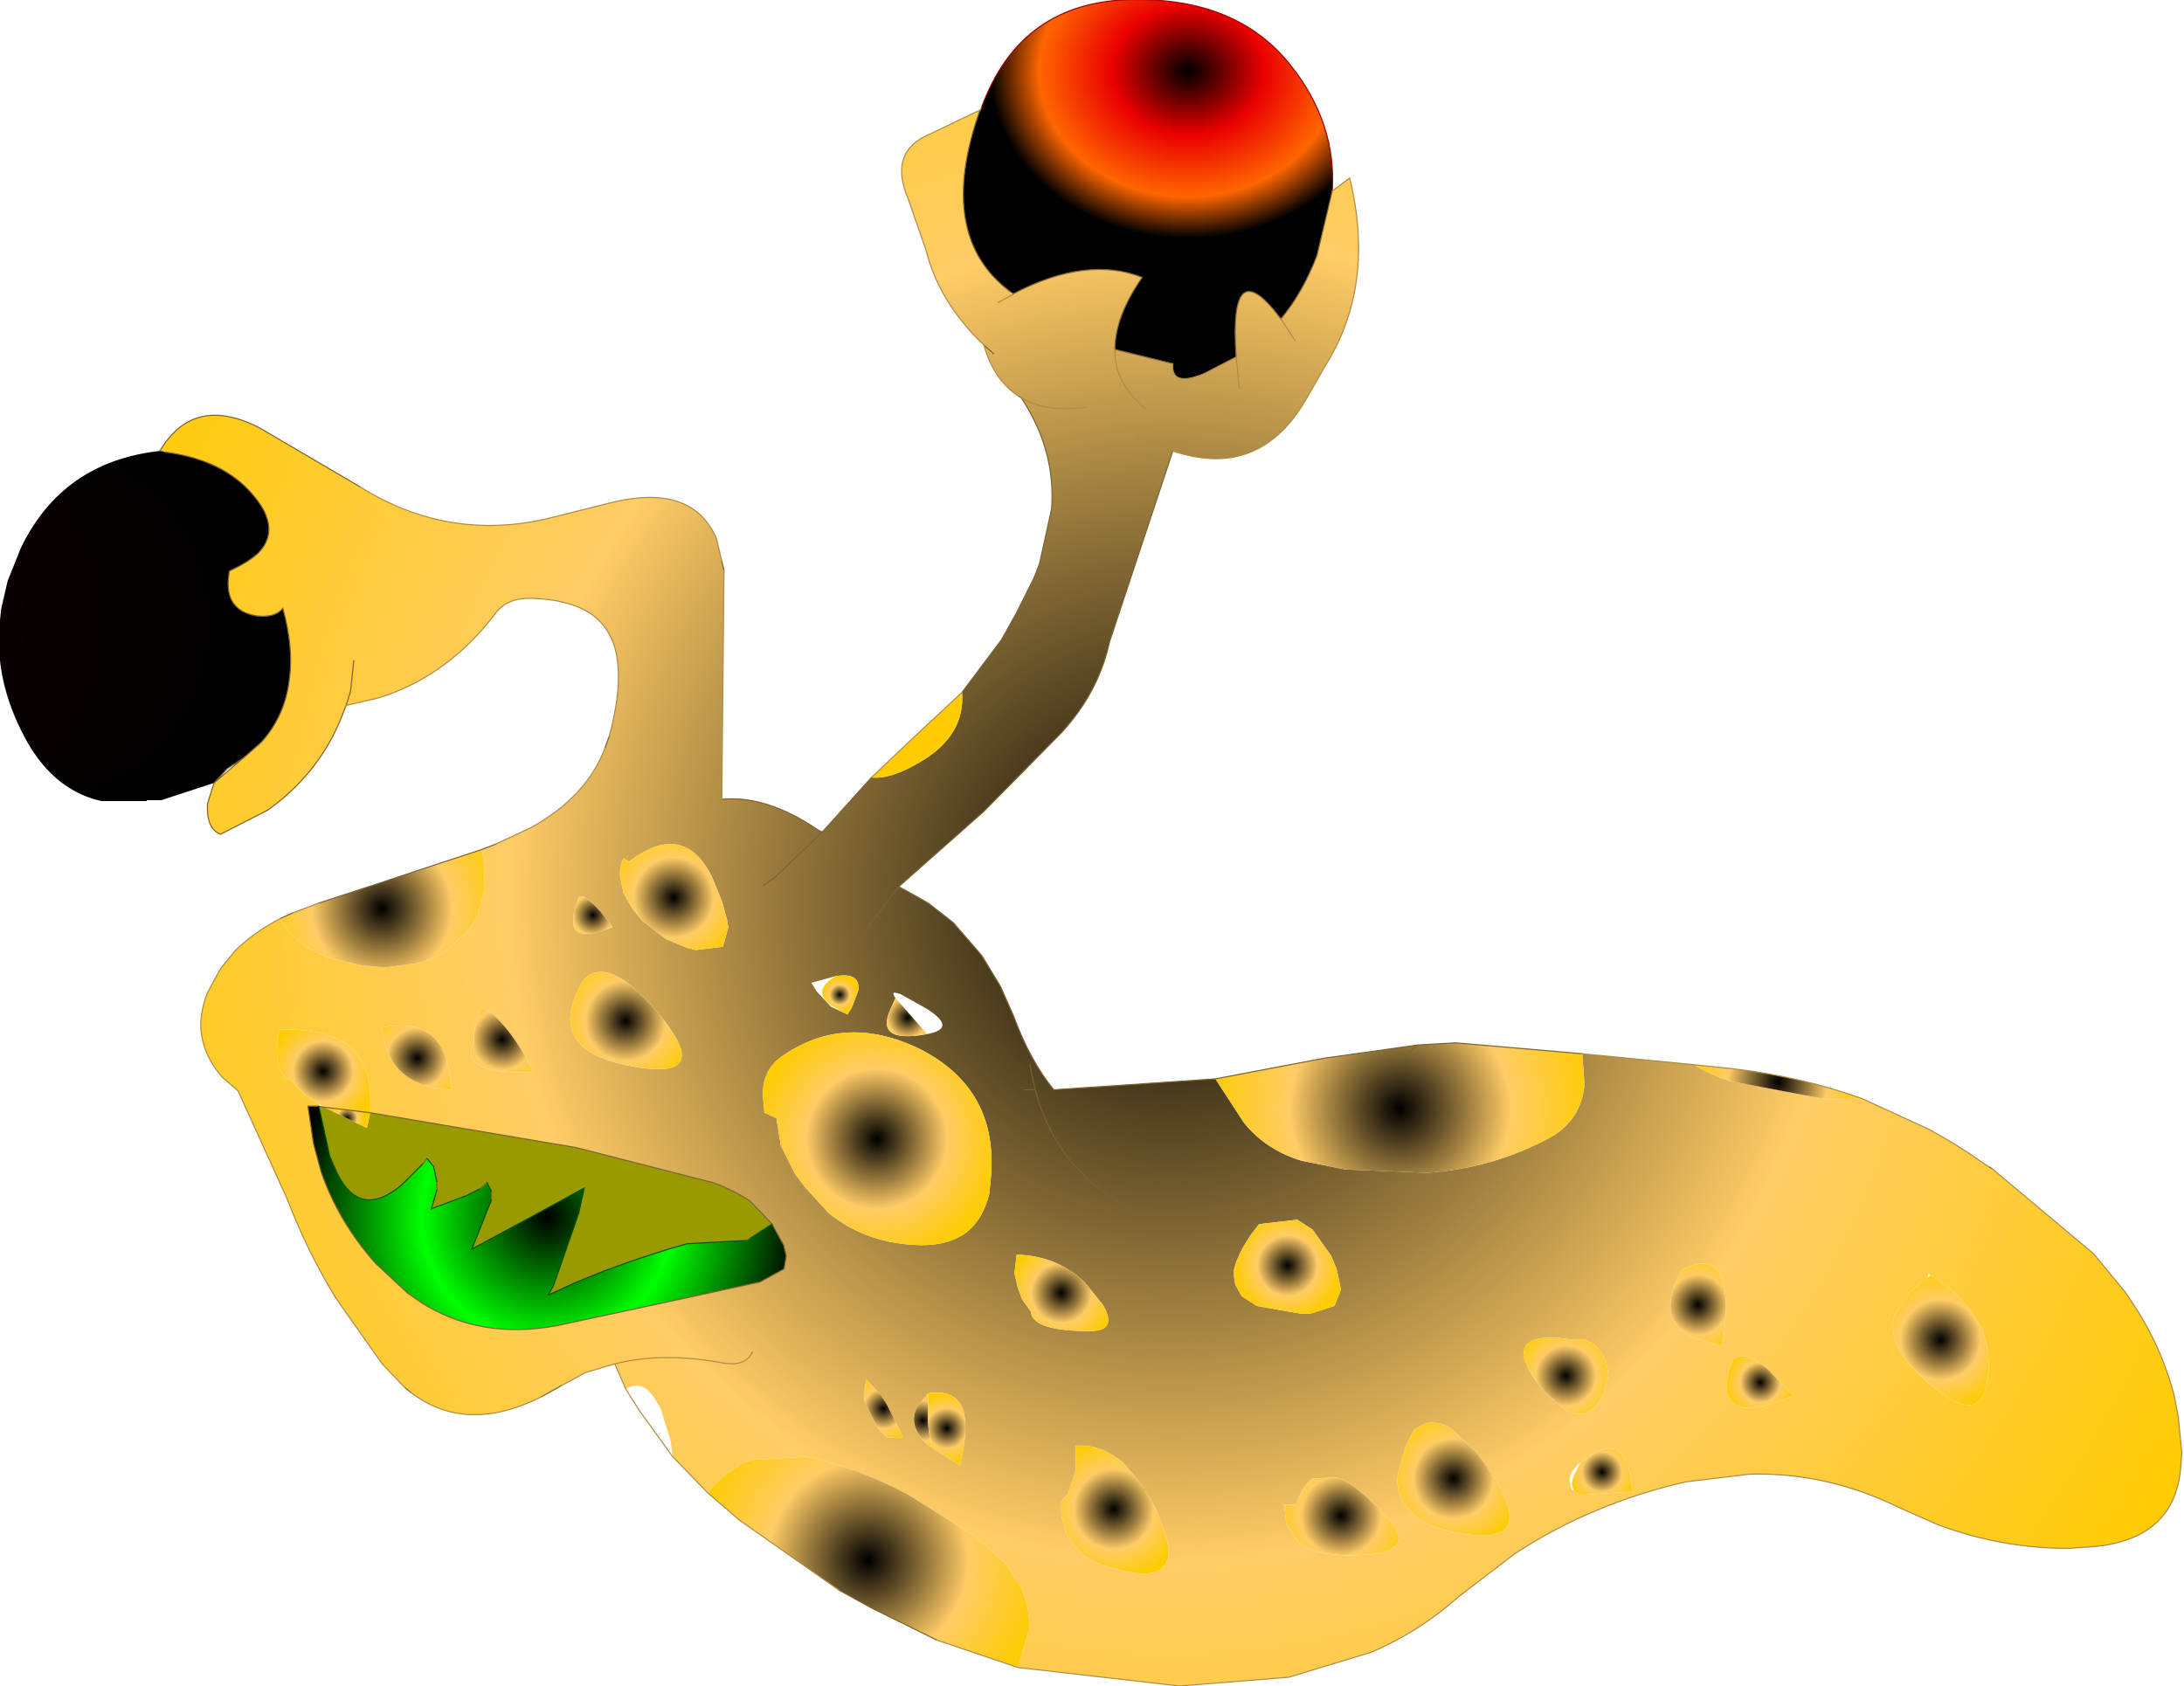 <svg xmlns="http://www.w3.org/2000/svg" viewBox="0.1 0 100.0 77.2" width="100" height="77.2"><defs><radialGradient gradientUnits="userSpaceOnUse" r="819.2" cx="0" cy="0" spreadMethod="pad" gradientTransform="matrix(.013 0 0 .011 54.5 3.25)" id="a"><stop offset="0"/><stop offset=".325" stop-color="#EA0000"/><stop offset=".639" stop-color="#f60"/><stop offset=".851"/></radialGradient><radialGradient gradientUnits="userSpaceOnUse" r="819.2" cx="0" cy="0" spreadMethod="pad" gradientTransform="matrix(.066 0 0 .066 53.7 41.15)" id="b"><stop offset="0"/><stop offset=".561" stop-color="#fc6"/><stop offset="1" stop-color="#fc0"/></radialGradient><radialGradient gradientUnits="userSpaceOnUse" r="819.2" cx="0" cy="0" fx="87942.4" fy="0" spreadMethod="repeat" gradientTransform="matrix(.01 0 0 .01 3.35 28.5)" id="c"><stop offset="0"/><stop offset=".325" stop-color="#EA0000"/><stop offset=".639" stop-color="#f60"/><stop offset=".851"/></radialGradient><radialGradient gradientUnits="userSpaceOnUse" r="819.2" cx="0" cy="0" spreadMethod="pad" gradientTransform="matrix(.004 0 0 .004 30.95 41.1)" id="d"><stop offset="0"/><stop offset=".561" stop-color="#fc6"/><stop offset="1" stop-color="#fc0"/></radialGradient><radialGradient gradientUnits="userSpaceOnUse" r="819.2" cx="0" cy="0" spreadMethod="pad" gradientTransform="matrix(.007 0 0 .007 40.25 52.15)" id="e"><stop offset="0"/><stop offset=".561" stop-color="#fc6"/><stop offset="1" stop-color="#fc0"/></radialGradient><radialGradient gradientUnits="userSpaceOnUse" r="819.2" cx="0" cy="0" spreadMethod="pad" gradientTransform="matrix(.002 0 0 .002 41.65 46.6)" id="f"><stop offset="0"/><stop offset=".561" stop-color="#fc6"/><stop offset="1" stop-color="#fc0"/></radialGradient><radialGradient gradientUnits="userSpaceOnUse" r="819.2" cx="0" cy="0" spreadMethod="pad" gradientTransform="matrix(.001 0 0 .001 38.55 45.55)" id="g"><stop offset="0"/><stop offset=".561" stop-color="#fc6"/><stop offset="1" stop-color="#fc0"/></radialGradient><radialGradient gradientUnits="userSpaceOnUse" r="819.2" cx="0" cy="0" spreadMethod="pad" gradientTransform="matrix(.015 0 0 .015 25.15 55.75)" id="h"><stop offset="0"/><stop offset=".467" stop-color="#0f0"/><stop offset=".945"/></radialGradient><radialGradient gradientUnits="userSpaceOnUse" r="819.2" cx="0" cy="0" spreadMethod="pad" gradientTransform="matrix(.003 0 0 .003 48.7 59.2)" id="i"><stop offset="0"/><stop offset=".561" stop-color="#fc6"/><stop offset="1" stop-color="#fc0"/></radialGradient><radialGradient gradientUnits="userSpaceOnUse" r="819.2" cx="0" cy="0" spreadMethod="pad" gradientTransform="matrix(.002 0 0 .002 27.25 41.9)" id="j"><stop offset="0"/><stop offset=".561" stop-color="#fc6"/><stop offset="1" stop-color="#fc0"/></radialGradient><radialGradient gradientUnits="userSpaceOnUse" r="819.2" cx="0" cy="0" spreadMethod="pad" gradientTransform="matrix(.003 0 0 .003 23.1 47.6)" id="k"><stop offset="0"/><stop offset=".561" stop-color="#fc6"/><stop offset="1" stop-color="#fc0"/></radialGradient><radialGradient gradientUnits="userSpaceOnUse" r="819.2" cx="0" cy="0" spreadMethod="pad" gradientTransform="matrix(.004 0 0 .004 28.75 46.75)" id="l"><stop offset="0"/><stop offset=".561" stop-color="#fc6"/><stop offset="1" stop-color="#fc0"/></radialGradient><radialGradient gradientUnits="userSpaceOnUse" r="819.2" cx="0" cy="0" spreadMethod="pad" gradientTransform="matrix(.007 0 0 .007 17.6 41.6)" id="m"><stop offset="0"/><stop offset=".561" stop-color="#fc6"/><stop offset="1" stop-color="#fc0"/></radialGradient><radialGradient gradientUnits="userSpaceOnUse" r="819.2" cx="0" cy="0" spreadMethod="pad" gradientTransform="matrix(.003 0 0 .003 19.2 48.45)" id="n"><stop offset="0"/><stop offset=".561" stop-color="#fc6"/><stop offset="1" stop-color="#fc0"/></radialGradient><radialGradient gradientUnits="userSpaceOnUse" r="819.2" cx="0" cy="0" spreadMethod="pad" gradientTransform="matrix(.003 0 0 .003 14.9 49.05)" id="o"><stop offset="0"/><stop offset=".561" stop-color="#fc6"/><stop offset="1" stop-color="#fc0"/></radialGradient><radialGradient gradientUnits="userSpaceOnUse" r="819.2" cx="0" cy="0" spreadMethod="pad" gradientTransform="matrix(.001 0 0 .001 16 51.2)" id="p"><stop offset="0"/><stop offset=".561" stop-color="#fc6"/><stop offset="1" stop-color="#fc0"/></radialGradient><radialGradient gradientUnits="userSpaceOnUse" r="819.2" cx="0" cy="0" spreadMethod="pad" gradientTransform="matrix(.002 0 0 .002 42.35 65.05)" id="q"><stop offset="0"/><stop offset=".561" stop-color="#fc6"/><stop offset="1" stop-color="#fc0"/></radialGradient><radialGradient gradientUnits="userSpaceOnUse" r="819.2" cx="0" cy="0" spreadMethod="pad" gradientTransform="matrix(.002 0 0 .002 43.45 65.4)" id="r"><stop offset="0"/><stop offset=".561" stop-color="#fc6"/><stop offset="1" stop-color="#fc0"/></radialGradient><radialGradient gradientUnits="userSpaceOnUse" r="819.2" cx="0" cy="0" spreadMethod="pad" gradientTransform="matrix(.01 0 0 .01 39.85 71.45)" id="s"><stop offset="0"/><stop offset=".561" stop-color="#fc6"/><stop offset="1" stop-color="#fc0"/></radialGradient><radialGradient gradientUnits="userSpaceOnUse" r="819.2" cx="0" cy="0" spreadMethod="pad" gradientTransform="matrix(.002 0 0 .002 40.55 64.5)" id="t"><stop offset="0"/><stop offset=".561" stop-color="#fc6"/><stop offset="1" stop-color="#fc0"/></radialGradient><radialGradient gradientUnits="userSpaceOnUse" r="819.2" cx="0" cy="0" spreadMethod="pad" gradientTransform="matrix(.004 0 0 .004 51.1 69.1)" id="u"><stop offset="0"/><stop offset=".561" stop-color="#fc6"/><stop offset="1" stop-color="#fc0"/></radialGradient><radialGradient gradientUnits="userSpaceOnUse" r="819.2" cx="0" cy="0" spreadMethod="pad" gradientTransform="matrix(.004 0 0 .004 88.95 61.35)" id="v"><stop offset="0"/><stop offset=".561" stop-color="#fc6"/><stop offset="1" stop-color="#fc0"/></radialGradient><radialGradient gradientUnits="userSpaceOnUse" r="819.2" cx="0" cy="0" spreadMethod="pad" gradientTransform="matrix(.003 0 0 .003 77.85 59.75)" id="w"><stop offset="0"/><stop offset=".561" stop-color="#fc6"/><stop offset="1" stop-color="#fc0"/></radialGradient><radialGradient gradientUnits="userSpaceOnUse" r="819.2" cx="0" cy="0" spreadMethod="pad" gradientTransform="matrix(.005 0 0 .005 81.5 49.55)" id="x"><stop offset="0"/><stop offset=".561" stop-color="#fc6"/><stop offset="1" stop-color="#fc0"/></radialGradient><radialGradient gradientUnits="userSpaceOnUse" r="819.2" cx="0" cy="0" spreadMethod="pad" gradientTransform="matrix(.011 0 0 .011 64.2 50.75)" id="y"><stop offset="0"/><stop offset=".561" stop-color="#fc6"/><stop offset="1" stop-color="#fc0"/></radialGradient><radialGradient gradientUnits="userSpaceOnUse" r="819.2" cx="0" cy="0" spreadMethod="pad" gradientTransform="matrix(.003 0 0 .003 59.05 57.95)" id="z"><stop offset="0"/><stop offset=".561" stop-color="#fc6"/><stop offset="1" stop-color="#fc0"/></radialGradient><radialGradient gradientUnits="userSpaceOnUse" r="819.2" cx="0" cy="0" spreadMethod="pad" gradientTransform="matrix(.004 0 0 .004 66.65 67.7)" id="A"><stop offset="0"/><stop offset=".561" stop-color="#fc6"/><stop offset="1" stop-color="#fc0"/></radialGradient><radialGradient gradientUnits="userSpaceOnUse" r="819.2" cx="0" cy="0" spreadMethod="pad" gradientTransform="matrix(.004 0 0 .004 61.5 69.4)" id="B"><stop offset="0"/><stop offset=".561" stop-color="#fc6"/><stop offset="1" stop-color="#fc0"/></radialGradient><radialGradient gradientUnits="userSpaceOnUse" r="819.2" cx="0" cy="0" spreadMethod="pad" gradientTransform="matrix(.002 0 0 .002 80.7 63.3)" id="C"><stop offset="0"/><stop offset=".561" stop-color="#fc6"/><stop offset="1" stop-color="#fc0"/></radialGradient><radialGradient gradientUnits="userSpaceOnUse" r="819.2" cx="0" cy="0" spreadMethod="pad" gradientTransform="matrix(.003 0 0 .003 71.8 63)" id="D"><stop offset="0"/><stop offset=".561" stop-color="#fc6"/><stop offset="1" stop-color="#fc0"/></radialGradient><radialGradient gradientUnits="userSpaceOnUse" r="819.2" cx="0" cy="0" spreadMethod="pad" gradientTransform="matrix(.002 0 0 .002 73.45 67.4)" id="E"><stop offset="0"/><stop offset=".561" stop-color="#fc6"/><stop offset="1" stop-color="#fc0"/></radialGradient></defs><path fill="#990" d="M17.05 50.95l9.45 1.6L32.15 54l.6.15q.95.35 1.7.85l1 1.05-1 .65-.2.1-2.7.15q-2.8.8-5.15 1.8l-1.2.55.25-.45 1.15-3.3.25-1.15-5.15 2.8.9-2.25v-.4l-.2-.4-.35.3-.6.3-1.6.6.25-.85v-.4l-.15-.7-.05-.05-.25-.3-.2.25-.95.95q-1.9 1.6-2.95-.5l-.35-.8-.5-2.3.25.05 1.95.95.15-.7"/><path fill="url(#a)" d="M45 5.05l.05-.15q1.7-4.6 6.4-4.9 5.2-.25 7.75 3 2.1 2.65 1.9 5.75l-.7 2.95q-.65 1.7-1.65 2.9-2.4-3.2-2.05 1.75l-1.45.75q-1.55.65-1.45-.45L51.15 16q0-1.5 1.25-3.3-2.55-1-5.9.75l-.15-.1q-3.4-2.55-1.4-8.25l.05-.05"/><path fill="url(#b)" d="M95.95 57.4l1.45 1.75.3.45q1.35 2 1.95 4.3l.2 1.05v.1l.15 1.45-.05.7q-.3 3.5-4.5 3.65l-.6.05q-3.15 0-6.05-1.1l-1.7-.75q-3.35-1.65-6.9-1.55l-2.9.35q-2.2.5-4.2 1.35-1.9.8-3.65 1.95L66.9 73.1q-1.8 1.6-4 2.55l-3.8 1.15-5 .4-7.4-.85.55-1.85-.1-.9-.25-.85-.75-1.15-1.4-1.25-3.05-1.9q-1.95-1.05-4-1.6l-.7-.15-2.45.15q-.4.1-.75.35-.8.5-1.3 1.15l-1.6-1.65-.1-.75-.45-1.45-.15-.25q-.6-1.15-1.45-.65l-.5-1.15-1.35.4-1.1.6-.9.5q-3.45 1.75-6-.2l-.25-.2-1.05-1.1-2.15-3.05q-1.3-2.15-2.2-4.5L11 49.95l-.75-.65q-.85-1-.95-2.15-.05-.8.3-1.7l.6-1.1.65-.8q.85-.85 2.1-1.5.6 1.15 1.95 1.7l.2.1 1.55.35 1.05.1 1.55-.2.2-.05.75-.3.2-.1 1.15-1.05.4-.6.35-1.3-.05-1.3-.1-.5.65-.25 1.6-.75q2.55-1.4 3.4-3.65l.2-.55q.5-1.85.4-3.15-.1-1.65-1.25-2.45-1-.65-2.65-.7-1.1-.05-1.65.6-2.2 2.95-5.4 3.95l-1.5.35-.3.75q-1.05 2.45-3.3 4.05l-2.15 1.1q-.65-.25-.6-1.35v-.05l.3-.95 1.35-1.15.8-.7q1.1-1.2 1.3-2.9.2-1.45-.3-3.25-.35.45-1.2.35-.6-.1-.9-.4-.45-.4-.4-1.25l.05-.4q.85-.4 1.3-.8 1.25-1.25-.55-3.05Q10 21 7.65 20.7l-.15-.05-.05-.05Q9 18.05 12 19.6l4.6 2.7q4 2.5 8.55 1.45l2.6-.65q4-1.1 5.15 1.55l.25 1.05.1.4-.1 10.5q2.05-.2 4.4 1.4l.2.1L40 35.6q.9.1 2.3-.75 2-1.2 1.85-3.15l1.8-2.4.7-1.25.8-1.6.25-.65.55-2.5q.2-2.7-1.4-5.1l-.1-.05q-1.15-.75-1.6-2.35-2.05-1.95-2.65-4.35l-.8-2.3q-.95-2.2.95-3l2.3-1.1v.05q-2 5.7 1.4 8.25l.1.15.05-.05q3.35-1.75 5.9-.75-1.25 1.8-1.25 3.3l2.65.65q-.1 1.1 1.45.45l1.45-.75q-.35-4.95 2.05-1.75 1-1.2 1.65-2.9l.7-2.95.8-.6q1.2 4.95-1.15 8.65l-.8 1.4Q57.8 22 53.8 20.65l-2.9 8.75q-.5 2.3-2.2 4.15l-3.55 3.6-3.9 3.45.55.3.8.45 1.15.9 1.3 1.5.85 1.4.6 1.35q.75 2.05 1.85 3.4l7.4-.5 1.3 2q1 1.25 2.65 1.75l2 .4 3.75.15q3-.2 5.6-1.6 1.45-.8 1.6-2.45l-.1-1.4 5.1.5q.75.45 1.65.75l4.5.85 1.55-.05 3.05 1.4q1.3.7 2.5 1.55l.3.2.1.05 4.65 3.9m-7.6 1.1l-.25.2-.05.05-.5.4-.7 1.05q-.2.65.1 1.4.4.85 1.55 1.8l.25.2q2.1 1.65 2.35-.4l.05-.4q.05-1.05-.3-1.95l-.6-.95-.8-.85-.75-.55-.2-.1-.1-.1-.05.2m-7.3 4.2q-1.5-1.25-1.8.1l-.1.55v.15q.1 1.7 3.05.4l-1.15-1.2M45.8 13.85l.65-.35-.65.35m-.2 2.35l-.45-.4.45.4m7 2.55q-1.5-1.2-1.45-2.75-.05 1.55 1.45 2.75m-.45 1.2l1.65.7-1.65-.7m4.7-2.15l-.15-1.45.15 1.45m2.55-2.2l-.65-1 .65 1m-9.6 3.05q-1.8.25-2.95-.45 1.15.7 2.95.45M39.25 43.6l.7-1.3.95-1.25V41l.35-.35v-.05.05l-.35.35v.05l-.95 1.25-.7 1.3m1.85 2.1l-.2.45q-.8 1.65 1.65 1.2 1.4-.25 0-1.15l-1.25-.7h-.05q-.4-.15-.15.2M16.3 30.25l-.15 1.4-.2.65.2-.65.15-1.4m.75 20.7v-.9q-.15-3.05-4.15-2.9-.4 2 .55 2.3l.15.2q.35.45 1.1.9v.1h-.5l.25 1.7.35 1.3q.8 2.3 2.5 4.2l1.45 1.35.65.45q2.7 1.7 6.2 1.05l9.3-2 1.1-.6.1-.6-.1-.4v-.05l-.55-1-1-1.05q-.75-.5-1.7-.85l-.6-.15-5.65-1.45-9.45-1.6m11.45-10.8l.15.75.4.7.45.55 1.1.85.95.4.4.1 1.25-.15.25-.9-.05-.2v-.1l-.25-.9-.45-1.1q-1.3-2.6-3.8-.7l-.25-.15q-.2.4-.15.85m-1.95 1.1l-.2.65v.2q-.1 1.1 1.8.35l-.55-.7q-1-1.1-1.05-.5m-2 7.85q-1.25-2.4-2.4-3-.35.7-.35 1.65-.75 1.45 2.75 1.35m1.8-3.2q-.75 2.25 2.55 2.9 4.3.85.95-2.85l-.35-.35q-1.8-1.8-2.75-.65l-.35.75-.05.2m8.7-5.35l.5-.35 2.2-2.1-2.2 2.1-.5.35m3.85 5.9l.2-.3.3-.8q.1-.85-1.05-.65l-1.1.3.25.4.65.7.75.35m-2.4 7.3l.45.6 1.1 1.2q1.6 1.3 3.85 1.45 1.45.1 2.35-.5.85-.6 1.15-1.85l.1-1.05v-.5q-.05-3.35-3.15-5-3.45-1.75-6.35.2-1.1.7-.95 2.1l.05.55.55.25.2 1.25.65 1.3m3.2 10.45l.6 1.2.4.4.45.05.3-.05-.75-1.5-.25-.4-.7-.75-.1.8.05.25m-5.15-2.3q-.3.7-1.4.5-2.7-.5-4.9.05 2.2-.55 4.9-.05 1.1.2 1.4-.5m37.6-.55q-1.85-.3-2.2.3l-.05.1-.05.35.1.25q.15.5.65 1.1l.25.3.85.75q.95.6 1.6-.3l.25-.45.2-.8-.1-.55-.15-.35-.3-.4q-.5-.45-1.05-.3m6.8.3l.1-.65q.45-4.1-1.95-2.85-1.2 2.15.4 3.05l1.45.45m-17.45-2.6l-.2-.95-.25-.6-.85-1.2-.7-.45-1.75.2-.35.45q-.65.95-.8 1.65v.3l.05.3v.05l.3.55.7.45 2 .35h.45l1.1-.35.3-.75m5.15 6.45q-.45-.35-.85-.35-.4-.05-.75.2l-.2.1-.4.8-.3 1.05-.05.2q-.1.95.45 1.55l.25.3q.7.6 2.1.85 2.85.5 2.2-1.35l-.05-.15-.3-.7-.4-.6-.1-.1v-.05l-.55-.75-1.05-1m-3.2 3.8q-1.25-1.3-2.1-1.65l-1.15.05q-.5.35-.75 1.2h-.55l.1.9.1.15.35.55.2.2q.9.6 2.8.5 2.5-.1 1.3-1.6l-.3-.3m9.05-2.35l-.2.15-.1.15-.1.1q-.25.4 0 .9l.05-.05.1.15.3.1 2.3-.15v-.15L74.8 68l-.15-.95-.05-.05-.15-.3q-.55-.85-1.9.2l-.05.05M47 49.9h.5q.5 1.9 1.7 3.35l.8.85 1.95 1.4L50 54.1l-.8-.85Q48 51.8 47.5 49.9H47m2.75 8.8q-1.25-1.2-3.1-1.25l-.1.85.15.65.2.55.4.55q.05.9 2.7.9 1.3 0 .6-1.2l-.85-1.05m-.4 8.3v.35L49 68.4l-.05.05-.3.35.05.6.2.8.35.55.4.4q.55.45 1.4.65 2.9.85 2.5-1.2l-.05-.25-.45-1.2-.35-.65h-.05l-.15-.3v-.05l-.9-1.1q-1.05-.95-2.25-.85v.8m-6.75-3.2l-.5.6q-.45.85.45 1.75l.25.15 1.25.8.15-.7q.2-1.15 0-1.85-.35-.95-1.6-.75m4.65-15.05l.25 1.15-.25-1.15m-29.65-1.7q.25 2.7 3.15 2.85-.1-3.45-3.15-2.85"/><path fill="url(#c)" d="M9.9 35.85l-2.45.8q-4.2.85-6.2-2.85Q-.2 31.1.1 28.4l.05-.5.3-1.3.6-1.5q1.9-3.95 6.35-4.45h.1l.15.05q2.35.3 3.7 1.6 1.8 1.8.55 3.05-.45.4-1.3.8l-.05.4q-.05.85.4 1.25.3.3.9.4.85.1 1.2-.35.5 1.8.3 3.25-.2 1.7-1.3 2.9l-.8.7-.75.5-.6.65"/><path fill="url(#d)" d="M40 35.6l1.95-1.85 2.2-2.05q.15 1.95-1.85 3.15-1.4.85-2.3.75m-11.5 4.55q-.05-.45.15-.85l.25.15q2.5-1.9 3.8.7l.45 1.1.25.9v.1l.05.2-.25.9-1.25.15-.4-.1-.95-.4-1.1-.85-.45-.55-.4-.7-.15-.75"/><path fill="url(#e)" d="M36.5 53.75l-.65-1.3-.2-1.25-.55-.25-.05-.55q-.15-1.4.95-2.1 2.9-1.95 6.35-.2 3.1 1.65 3.15 5v.5l-.1 1.05q-.3 1.25-1.15 1.85-.9.6-2.35.5-2.25-.15-3.85-1.45l-1.1-1.2-.45-.6"/><path fill="url(#f)" d="M41.1 45.7l1.45 1.65q-2.45.45-1.65-1.2l.2-.45"/><path fill="url(#g)" d="M38.35 44.7q1.15-.2 1.05.65l-.3.8-.2.3-.65-.35q-.55-.35-.5-.75.05-.3.6-.65"/><path fill="url(#h)" d="M35.45 56.05l.55 1v.05l.1.4-.1.6-1.1.6-9.3 2q-3.5.65-6.2-1.05l-.65-.45-1.45-1.35q-1.7-1.9-2.5-4.2l-.35-1.3-.25-1.7h.5l.5 2.3.35.8q1.05 2.1 2.95.5l.95-.95.2-.25.25.3.05.05.15.7v.4l-.25.85 1.6-.6.6-.3.35-.3.2.4v.4l-.9 2.25 5.15-2.8-.25 1.15-1.15 3.3-.25.45 1.2-.55q2.35-1 5.15-1.8l2.7-.15.2-.1 1-.65"/><path fill="url(#i)" d="M49.75 58.7l.85 1.05q.7 1.2-.6 1.2-2.65 0-2.7-.9l-.4-.55-.2-.55-.15-.65.1-.85q1.85.05 3.1 1.25"/><path fill="url(#j)" d="M26.55 41.25q.05-.6 1.05.5l.55.7q-1.9.75-1.8-.35v-.2l.2-.65"/><path fill="url(#k)" d="M24.55 49.1q-3.5.1-2.75-1.35 0-.95.35-1.65 1.15.6 2.4 3"/><path fill="url(#l)" d="M26.35 45.9l.05-.2.35-.75q.95-1.15 2.75.65l.35.35q3.35 3.7-.95 2.85-3.3-.65-2.55-2.9"/><path fill="url(#m)" d="M12.95 42.05l.55-.25 1.2-.45 7.45-2.45.1.5.05 1.3-.35 1.3-.4.6-1.15 1.05-.2.1-.75.3-.2.05-1.55.2-1.05-.1-1.55-.35-.2-.1q-1.35-.55-1.95-1.7"/><path fill="url(#n)" d="M17.6 47.05q3.05-.6 3.15 2.85-2.9-.15-3.15-2.85"/><path fill="url(#o)" d="M14.7 50.55q-.75-.45-1.1-.9l-.15-.2q-.95-.3-.55-2.3 4-.15 4.15 2.9v.9l-2.1-.25-.25-.15"/><path fill="url(#p)" d="M14.95 50.7l2.1.25-.15.7-1.95-.95"/><path fill="url(#q)" d="M42.8 66.3l-.25-.15q-.9-.9-.45-1.75l.5-.6v.65q-.05.95.15 1.7l.05.15"/><path fill="url(#r)" d="M42.8 66.3l-.05-.15q-.2-.75-.15-1.7v-.65q1.25-.2 1.6.75.2.7 0 1.85l-.15.7-1.25-.8"/><path fill="url(#s)" d="M46.7 76.35L43 75.1l-3.05-1.5-1.45-.8-4.55-3.2-1.45-1.25q.5-.65 1.3-1.15.35-.25.75-.35L37 66.7l.7.15q2.05.55 4 1.6l3.05 1.9 1.4 1.25.75 1.15.25.85.1.9-.55 1.85"/><path fill="url(#t)" d="M39.7 64.2l-.05-.25.1-.8.7.75.25.4.75 1.5-.3.05-.45-.05-.4-.4-.6-1.2"/><path fill="url(#u)" d="M49.35 67v-.8q1.2-.1 2.25.85l.9 1.1v.05l.15.3h.05l.35.65.45 1.2.05.25q.4 2.05-2.5 1.2-.85-.2-1.4-.65l-.4-.4-.35-.55-.2-.8-.05-.6.3-.35.05-.05.35-1.05V67"/><path fill="url(#v)" d="M88.5 58.4l.2.1.75.55.8.85.6.95q.35.9.3 1.95l-.05.4q-.25 2.05-2.35.4l-.25-.2q-1.15-.95-1.55-1.8-.3-.75-.1-1.4l.7-1.05.5-.4.05-.05.25-.2.15-.1"/><path fill="url(#w)" d="M78.95 61.65l-1.45-.45q-1.6-.9-.4-3.05 2.4-1.25 1.95 2.85l-.1.65"/><path fill="url(#x)" d="M77.65 48.75l1.9.2q3 .35 5.8 1.35l-1.55.05-4.5-.85q-.9-.3-1.65-.75"/><path fill="url(#y)" d="M55.75 49.4l5-.95 4.25-.6 1.75-.1 5.8.5.1 1.4q-.15 1.65-1.6 2.45-2.6 1.4-5.6 1.6l-3.75-.15-2-.4q-1.65-.5-2.65-1.75l-1.3-2M65 47.85l-.45.4.45-.4"/><path fill="url(#z)" d="M61.5 59.05l-.3.75-1.1.35h-.45l-2-.35-.7-.45-.3-.55v-.05l-.05-.3v-.3q.15-.7.8-1.65l.35-.45 1.75-.2.7.45.85 1.2.25.6.2.95"/><path fill="url(#A)" d="M66.65 65.5l1.05 1 .55.75v.05l.1.1.4.6.3.7.05.15q.65 1.85-2.2 1.35-1.4-.25-2.1-.85l-.25-.3q-.55-.6-.45-1.55l.05-.2.3-1.05.4-.8.2-.1q.35-.25.75-.2.4 0 .85.35"/><path fill="url(#B)" d="M63.45 69.3l.3.3q1.2 1.5-1.3 1.6-1.9.1-2.8-.5l-.2-.2-.35-.55-.1-.15-.1-.9h.55q.25-.85.75-1.2l1.15-.05q.85.35 2.1 1.65"/><path fill="url(#C)" d="M81.05 62.7l1.15 1.2q-2.95 1.3-3.05-.4v-.15l.1-.55q.3-1.35 1.8-.1"/><path fill="url(#D)" d="M72.15 61.35q.55-.15 1.05.3l.3.4.15.35.1.55-.2.8-.25.45q-.65.9-1.6.3l-.85-.75-.25-.3q-.5-.6-.65-1.1l-.1-.25.05-.35.05-.1q.35-.6 2.2-.3"/><path fill="url(#E)" d="M72.15 68.2q-.2-.3.15-.9l.1-.2.1-.15.05-.05q1.35-1.05 1.9-.2l.15.3.05.05.15.95.05.15v.15l-2.3.15-.3-.1-.1-.15"/><path fill="none" stroke="#7B6231" stroke-width=".05" stroke-linecap="round" stroke-miterlimit="3" d="M43 75.1l-3.05-1.5-1.45-.8m-12.7-9.35l-.9.5m-6-.2l-.25-.2m-5.7-21.5l.55-.25m1.2-.45l7.45-2.45.65-.25m5-4.4l.2-.55m-12.05-1.4l-.3.75q-1.05 2.45-3.3 4.05l-2.15 1.1q-.65-.25-.6-1.35v-.05l.3-.95.6-.65.75-.5-1.35 1.15m-2.5-15.2l.05-.05Q9 18.05 12 19.6l4.6 2.7m16.55 3.4l.1.4m-.1 10.5q2.05-.2 4.4 1.4l.2.1L40 35.6m4.15-3.9l1.8-2.4.7-1.25.8-1.6.25-.65.55-2.5q.2-2.7-1.4-5.1l-.1-.05m-1.8-13.1H45l.05-.15m8.75 15.75l-2.9 8.75q-.5 2.3-2.2 4.15l-3.55 3.6-3.9 3.45.55.3.8.45 1.15.9 1.3 1.5.85 1.4.6 1.35q.75 2.05 1.85 3.4l7.4-.5 5-.95 4.25-.6 1.75-.1 5.8.5m18.65 5.2l.1.05M44.95 5.1l.05-.05m-.05.05q-2 5.7 1.4 8.25l.15.1q3.35-1.75 5.9-.75-1.25 1.8-1.25 3.3l2.65.65m2.9-.3q-.35-4.95 2.05-1.75 1-1.2 1.65-2.9l.7-2.95M46.45 13.5l.05-.05m-1.35 2.35l.45.4m-4.35 24.4v.05l-.35.35v.05l-.95 1.25-.7 1.3M7.65 20.7q2.35.3 3.7 1.6 1.8 1.8.55 3.05-.45.4-1.3.8l-.05.4q-.05.85.4 1.25.3.3.9.4.85.1 1.2-.35.5 1.8.3 3.25-.2 1.7-1.3 2.9l-.8.7m4.7-2.4l.2-.65.15-1.4m.75 20.7l9.45 1.6L32.15 54l.6.15q.95.35 1.7.85l1 1.05.55 1v.05l.1.4-.1.6-1.1.6-9.3 2q-3.5.65-6.2-1.05l-.65-.45-1.45-1.35q-1.7-1.9-2.5-4.2l-.35-1.3-.25-1.7h.5m.25.05l2.1.25m-2.1-.25l-.25-.05m4.75 2.65l.2-.25m.25.3l.05.05m.15.7v.4m1.95-.05l.35-.3m.2.4v.4m11.65 1.85l.2-.1m3.3-18.6l-2.2 2.1-.5.35m16.9 14.95L50 54.1l-.8-.85Q48 51.8 47.5 49.9H47m.5 0l-.25-1.15M64.55 48.25l.45-.4"/><path fill="none" stroke="#9D0000" stroke-width=".05" stroke-linecap="round" stroke-miterlimit="3" d="M45.05 4.9q1.7-4.6 6.4-4.9 5.2-.25 7.75 3 2.1 2.65 1.9 5.75"/><path fill="none" stroke="#AB8844" stroke-width=".05" stroke-linecap="round" stroke-miterlimit="3" d="M95.95 57.4l1.45 1.75.3.45q1.35 2 1.95 4.3l.2 1.05v.1l.15 1.45-.05.7q-.3 3.5-4.5 3.65l-.6.05q-3.15 0-6.05-1.1l-1.7-.75q-3.35-1.65-6.9-1.55"/><path fill="none" stroke="#AE8B45" stroke-width=".05" stroke-linecap="round" stroke-miterlimit="3" d="M80.2 67.5l-2.9.35q-2.2.5-4.2 1.35-1.9.8-3.65 1.95L66.9 73.1q-1.8 1.6-4 2.55l-3.8 1.15-5 .4-7.4-.85L43 75.1m-4.5-2.3l-4.55-3.2-1.45-1.25-1.6-1.65-1.55-2.15-.6-.95-.5-1.15-1.35.4-1.1.6m-.9.5q-3.45 1.75-6-.2m-.25-.2l-1.05-1.1-2.15-3.05q-1.3-2.15-2.2-4.5L11 49.95l-.75-.65q-.85-1-.95-2.15-.05-.8.3-1.7l.6-1.1.65-.8q.85-.85 2.1-1.5m.55-.25l1.2-.45m8.1-2.7l1.6-.75q2.55-1.4 3.4-3.65m.2-.55q.5-1.85.4-3.15-.1-1.65-1.25-2.45-1-.65-2.65-.7-1.1-.05-1.65.6-2.2 2.95-5.4 3.95l-1.5.35m.65-10q4 2.5 8.55 1.45l2.6-.65q4-1.1 5.15 1.55l.25 1.05m.1.4l-.1 10.5m6.85-1l1.95-1.85 2.2-2.05m2.6-13.55q-1.15-.75-1.6-2.35-2.05-1.95-2.65-4.35l-.8-2.3q-.95-2.2.95-3l2.3-1.1m16.15 3.7l.8-.6q1.2 4.95-1.15 8.65l-.8 1.4Q57.8 22 53.8 20.65l-1.65-.7m20.4 28.3l5.1.5 1.9.2q3 .35 5.8 1.35l3.05 1.4q1.3.7 2.5 1.55l.3.2m.1.05l4.65 3.9M53.8 16.65q-.1 1.1 1.45.45l1.45-.75.15 1.45m-10.4-4.3l-.65.35m1.05 4.35q1.15.7 2.95.45m8.95-4.05l.65 1m-8.25.4q-.05 1.55 1.45 2.75m-24.35 43.7q2.2-.55 4.9-.05 1.1.2 1.4-.5"/><path fill="none" stroke="#005300" stroke-width=".05" stroke-linecap="round" stroke-miterlimit="3" d="M14.7 50.65l.5 2.3.35.8q1.05 2.1 2.95.5l.95-.95m.2-.25l.25.3m.05.05l.15.7m0 .4l-.25.85 1.6-.6.6-.3m.35-.3l.2.4m0 .4l-.9 2.25 5.15-2.8-.25 1.15-1.15 3.3-.25.45 1.2-.55q2.35-1 5.15-1.8l2.7-.15m.2-.1l1-.65"/></svg>